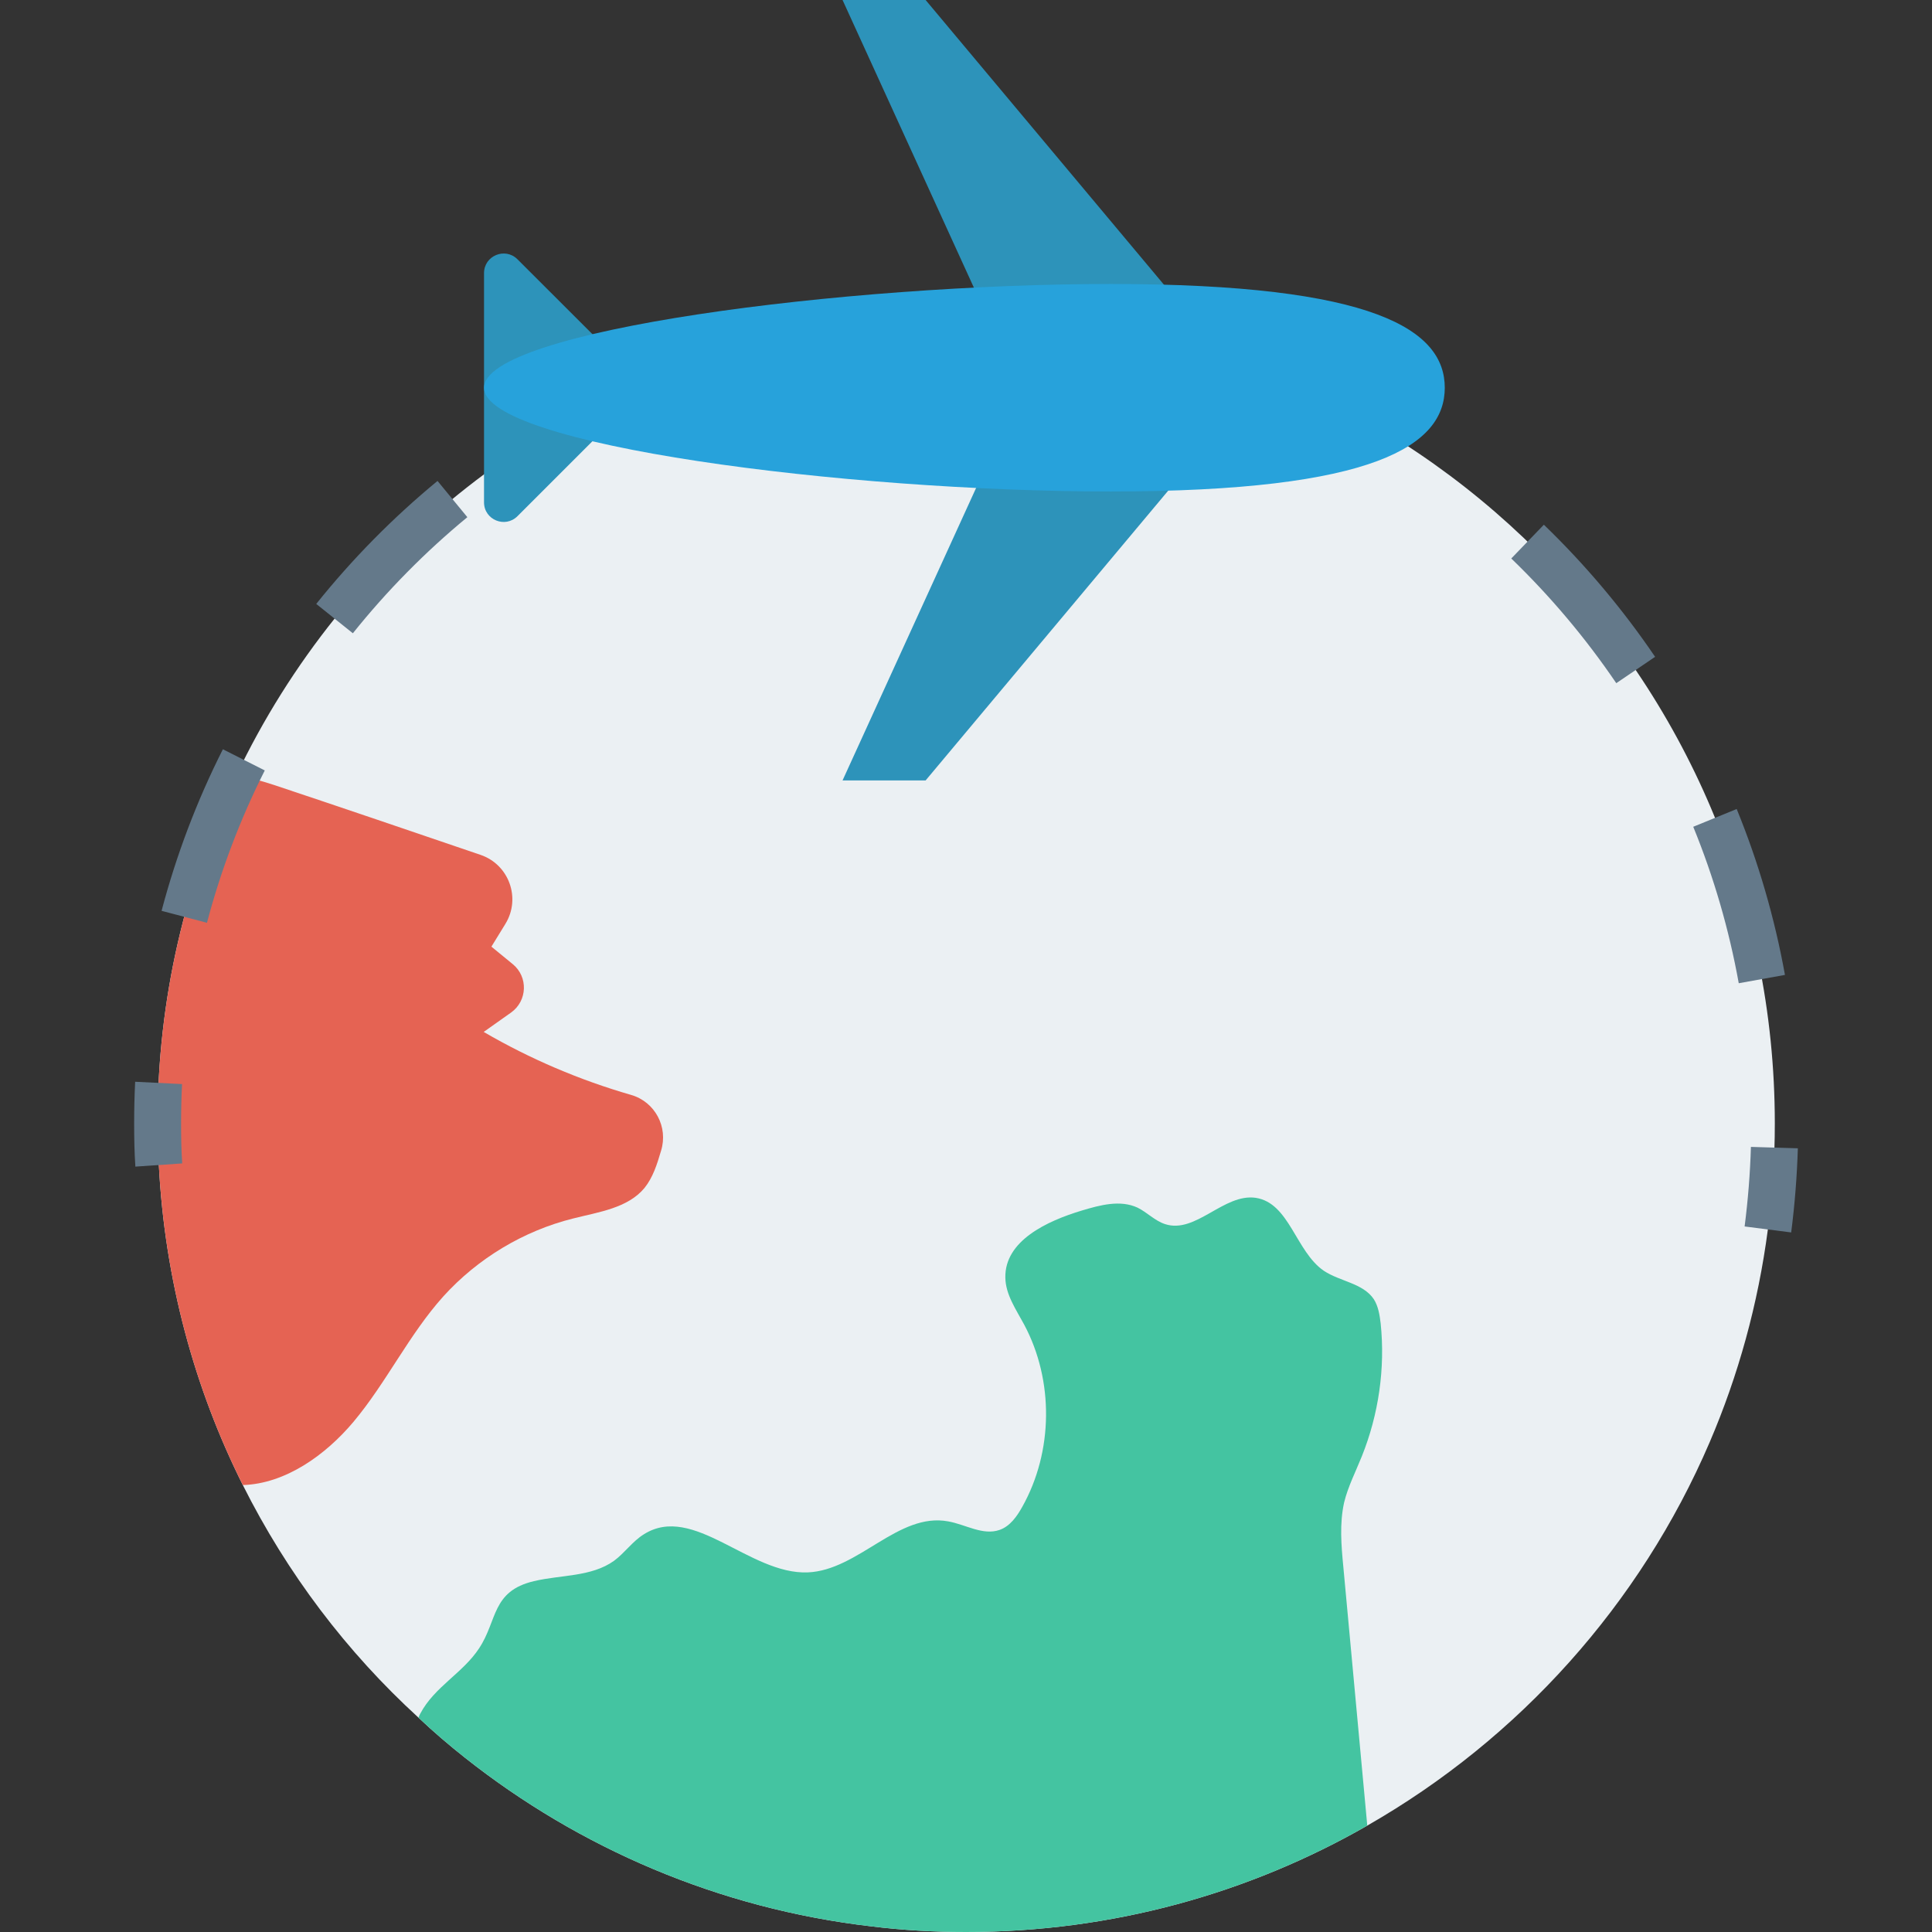 <?xml version="1.0" encoding="iso-8859-1"?>
<!-- Generator: Adobe Illustrator 19.0.0, SVG Export Plug-In . SVG Version: 6.00 Build 0)  -->
<svg version="1.1" id="Capa_1" xmlns="http://www.w3.org/2000/svg" xmlns:xlink="http://www.w3.org/1999/xlink" x="0px" y="0px"
	 viewBox="0 0 468.28 468.28" style="enable-background:new 0 0 468.28 468.28;" xml:space="preserve">
<rect x="0" y="0" width="468.28" height="468.28" fill="#333333" stroke="none"/>
<path style="fill:#EBF0F3;" d="M430.181,272.285c0,8.741-0.562,17.295-1.686,25.725c-2.372,18.107-7.18,35.403-14.111,51.575
	c-16.858,39.274-46.204,71.867-82.981,92.909c-28.659,16.421-61.815,25.787-97.217,25.787c-7.805,0-15.485-0.437-23.04-1.373
	c-36.902-4.308-70.681-18.919-98.404-40.835c-3.871-3.06-7.68-6.306-11.301-9.74c-17.421-15.922-31.845-34.966-42.584-56.383
	c-11.739-23.477-18.919-49.764-20.355-77.549c-0.25-3.309-0.313-6.681-0.313-10.115c0-30.158,6.806-58.755,19.044-84.231
	c26.099-54.884,77.05-95.656,138.303-107.894c12.488-2.498,25.412-3.809,38.65-3.809
	C342.392,76.351,430.181,164.078,430.181,272.285z"/>
<path style="fill:#44C4A1;" d="M325.595,379.742c1.936,20.917,3.872,41.897,5.807,62.751
	c-28.659,16.421-61.815,25.787-97.217,25.787c-7.805,0-15.485-0.437-23.04-1.373c-36.902-4.308-70.681-18.919-98.404-40.835
	c-3.871-3.06-7.68-6.306-11.301-9.74c0.125-0.375,0.249-0.687,0.437-0.999c3.434-6.494,10.303-9.803,14.236-15.797
	c4.496-6.744,2.998-13.862,13.3-16.297c6.556-1.561,13.924-0.999,19.418-4.933c2.623-1.936,4.495-4.745,7.243-6.431
	c11.988-7.555,25.599,9.803,39.71,9.241c12.301-0.5,21.916-14.611,34.03-12.363c4.246,0.75,8.429,3.497,12.488,2.061
	c2.498-0.874,4.184-3.247,5.495-5.619c7.492-13.362,7.68-30.595,0.438-44.144c-1.936-3.622-4.496-7.243-4.558-11.364
	c-0.188-8.929,10.052-13.737,18.607-16.296c4.37-1.311,9.241-2.623,13.424-0.687c2.311,1.124,4.184,3.184,6.681,3.996
	c7.43,2.435,14.236-7.493,21.979-6.369c8.179,1.249,9.678,12.987,16.483,17.67c3.934,2.622,9.491,2.997,12.114,6.869
	c1.124,1.748,1.436,3.871,1.685,5.931c1.125,10.864-0.498,22.041-4.558,32.156c-1.498,3.746-3.371,7.368-4.308,11.239
	C324.659,369.315,325.096,374.56,325.595,379.742z"/>
<path style="fill:#E56353;" d="M152.979,265.391c5.784,1.668,9.033,7.779,7.249,13.528l-0.034,0.109
	c-0.936,3.184-1.936,6.369-3.995,8.929c-4.059,4.87-11.052,5.807-17.233,7.368c-12.051,2.997-23.165,9.678-31.532,18.919
	c-8.305,9.241-13.736,20.792-21.729,30.345c-6.806,8.117-16.546,15.048-26.849,15.36c-11.739-23.477-18.919-49.764-20.355-77.549
	c-0.25-3.309-0.313-6.681-0.313-10.115c0-30.158,6.806-58.755,19.044-84.231c2.684,0.313,5.745,1.062,9.303,2.248
	c16.675,5.558,33.312,11.233,49.94,16.902c6.9,2.352,9.837,10.495,6.032,16.713c-1.129,1.846-2.261,3.69-3.398,5.534
	c1.724,1.419,3.447,2.829,5.167,4.232c3.78,3.085,3.569,8.918-0.41,11.742c-2.205,1.565-4.411,3.129-6.629,4.694
	C128.468,256.662,140.502,261.793,152.979,265.391z"/>
<g>
	<path style="fill:#64798A;" d="M32.81,282.768c-0.233-3.444-0.294-6.949-0.294-10.456c0-3.391,0.078-6.765,0.244-10.115
		l11.365,0.561c-0.156,3.166-0.233,6.352-0.233,9.554c0,3.247,0.05,6.491,0.272,9.679L32.81,282.768z"/>
	<path style="fill:#64798A;" d="M421.44,238.318c-2.338-12.978-6.049-25.737-11.031-37.924l10.531-4.305
		c5.282,12.923,9.215,26.451,11.698,40.212L421.44,238.318z M50.162,223.668l-10.998-2.899c3.566-13.525,8.565-26.701,14.858-39.16
		l10.154,5.127C58.244,198.486,53.528,210.915,50.162,223.668z M391.756,165.589c-7.393-10.89-15.958-21.06-25.451-30.222
		l7.899-8.187c10.059,9.709,19.13,20.482,26.962,32.022L391.756,165.589z M85.528,153.492l-8.876-7.11
		c8.721-10.901,18.613-20.93,29.395-29.811l7.232,8.782C103.103,133.734,93.766,143.202,85.528,153.492z M335.189,111.01
		c-11.187-7.018-23.124-12.875-35.477-17.405l3.922-10.681c13.092,4.805,25.745,11.012,37.599,18.449L335.189,111.01z
		 M146.223,103.523l-5.266-10.082c12.392-6.471,25.495-11.651,38.943-15.397l3.055,10.959
		C170.268,92.536,157.91,97.421,146.223,103.523z M261.408,83.954c-12.937-1.852-26.323-2.38-39.493-1.541l-0.722-11.354
		c13.936-0.886,28.123-0.33,41.826,1.636L261.408,83.954z"/>
	<path style="fill:#64798A;" d="M434.149,298.721l-11.287-1.45c0.822-6.396,1.339-12.884,1.527-19.285l11.376,0.339
		C435.559,285.099,435.015,291.961,434.149,298.721z"/>
</g>
<g>
	<path style="fill:#2D93BA;" d="M125.422,125.115l27.795-27.795c1.855-1.855,1.854-4.862-0.002-6.715L125.42,62.843
		c-2.991-2.988-8.102-0.869-8.102,3.359l0,55.557C117.319,125.988,122.432,128.106,125.422,125.115z"/>
	<polygon style="fill:#2D93BA;" points="204.218,189.162 239.659,111.547 289.327,111.547 224.352,189.162 	"/>
	<polygon style="fill:#2D93BA;" points="204.218,0 239.659,77.615 289.327,77.615 224.352,0 	"/>
</g>
<path style="fill:#27A2DB;" d="M269.193,119.126c-64.304,0-151.874-11.258-151.874-25.146c0-13.887,87.57-25.146,151.874-25.146
	c64.304,0,80.992,11.258,80.992,25.146S333.497,119.126,269.193,119.126z"/>
<g>
</g>
<g>
</g>
<g>
</g>
<g>
</g>
<g>
</g>
<g>
</g>
<g>
</g>
<g>
</g>
<g>
</g>
<g>
</g>
<g>
</g>
<g>
</g>
<g>
</g>
<g>
</g>
<g>
</g>
</svg>
